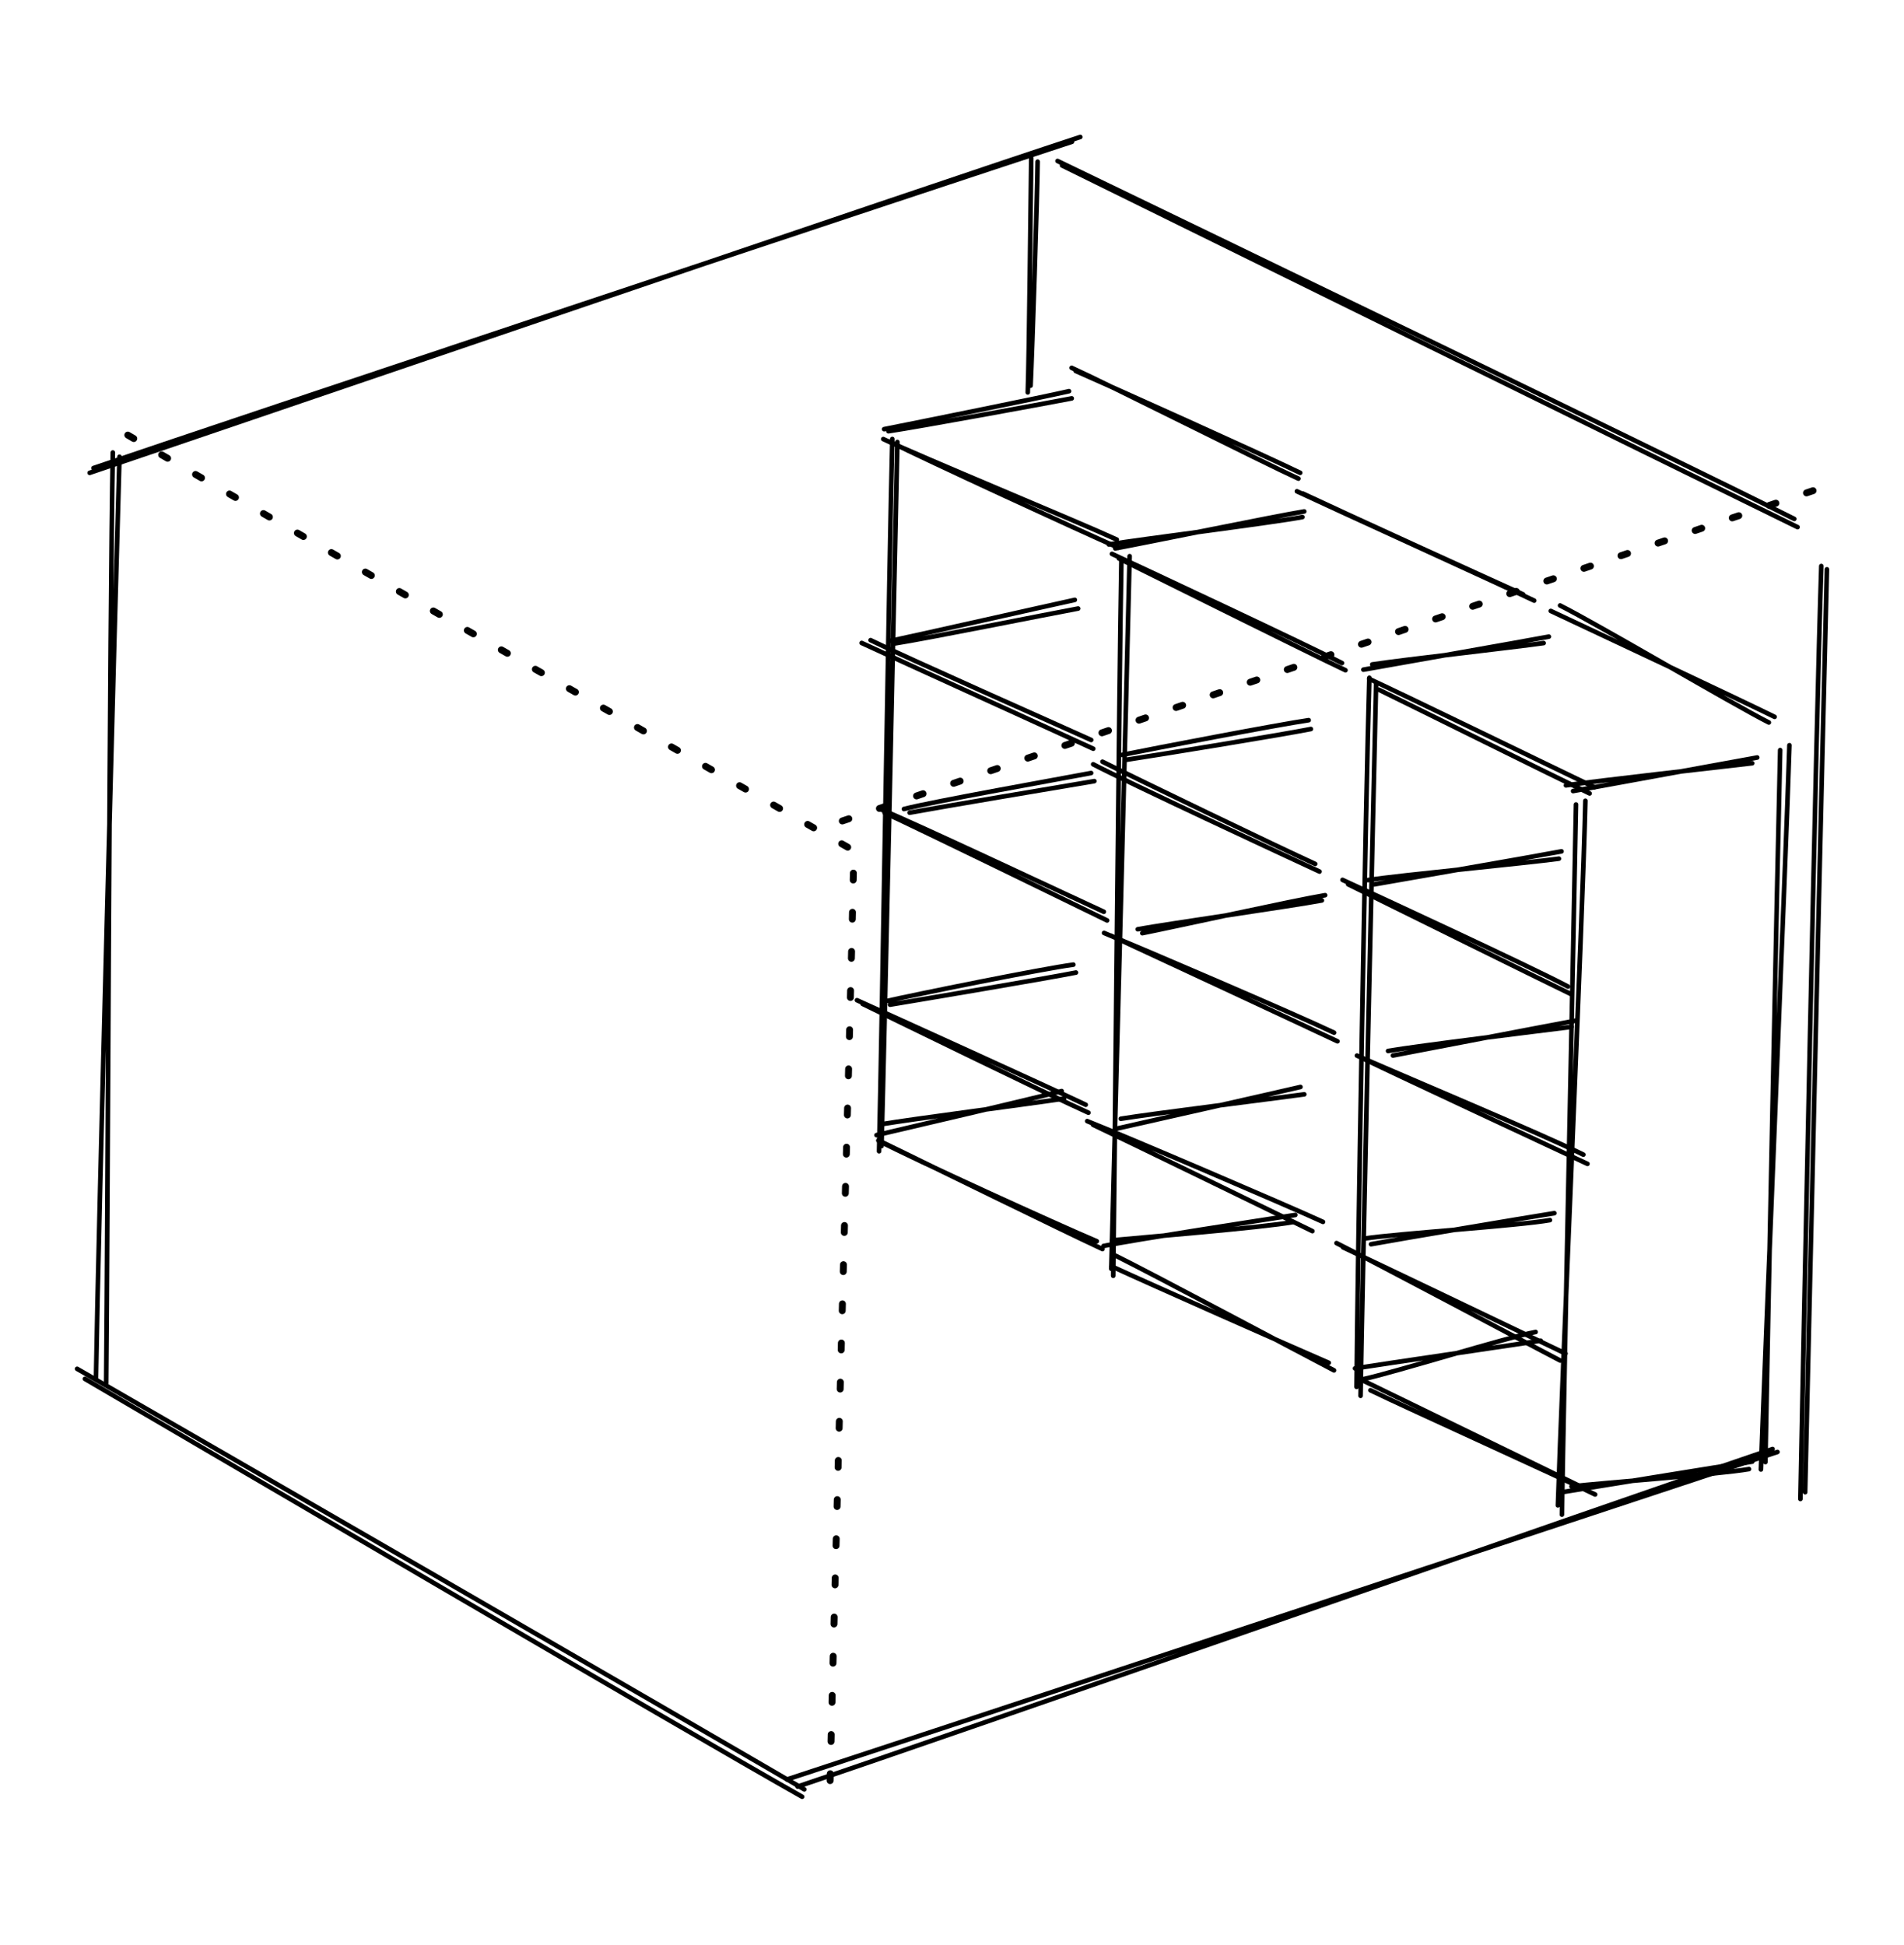 <svg version="1.1" xmlns="http://www.w3.org/2000/svg" viewBox="0 0 413.149 422.125" width="413.149" height="422.125">
  <!-- svg-source:excalidraw -->
  
  <defs>
    <style class="style-fonts">
      @font-face {
        font-family: "Virgil";
        src: url("https://excalidraw.com/Virgil.woff2");
      }
      @font-face {
        font-family: "Cascadia";
        src: url("https://excalidraw.com/Cascadia.woff2");
      }
    </style>
  </defs>
  <g stroke-linecap="round" transform="translate(10 10) rotate(0 196.575 201.063)"><path d="M-0.13 -0.14 C112.91 0.75, 223.19 1.29, 392.56 -0.74 M392.31 -0.06 C392.31 148.03, 391.19 293.86, 392.45 402.43 M392.9 401.41 C245.18 405.15, 98.89 404.48, -0.13 402.35 M-0.68 401.03 C0.03 299.61, 1.35 196.85, -0.59 0.07" stroke="transparent" stroke-width="1.5" fill="none" stroke-dasharray="1.5 7"></path></g><g stroke-linecap="round"><g transform="translate(297.349 147.861) rotate(0 24.183 11.89)"><path d="M-0.25 -0.54 C7.85 3.2, 40.49 19.09, 48.61 22.97 M1.82 1.79 C9.75 5.66, 39.95 20.66, 47.58 24.32" stroke="#000000" stroke-width="1" fill="none"></path></g></g><g stroke-linecap="round"><g transform="translate(296.383 145.481) rotate(0 19.58 -3.747)"><path d="M-0.54 -0.16 C5.99 -1.34, 33.03 -6.08, 39.7 -7.33 M1.37 -1.29 C7.67 -2.27, 32.39 -5.04, 38.57 -5.93" stroke="#000000" stroke-width="1" fill="none"></path></g></g><g stroke-linecap="round"><g transform="translate(341.507 172.023) rotate(0 19.044 -3.997)"><path d="M-0.16 -0.36 C6.51 -1.54, 33.19 -6.47, 39.79 -7.64 M-1.71 -1.59 C4.81 -2.57, 32.03 -5.62, 38.71 -6.4" stroke="#000000" stroke-width="1" fill="none"></path></g></g><g stroke-linecap="round"><g transform="translate(336.859 132.841) rotate(0 23.925 11.248)"><path d="M-0.36 -0.26 C7.77 3.55, 40.07 18.72, 48.21 22.72 M1.66 -1.45 C9.62 2.53, 39.32 20.09, 46.96 23.94" stroke="#000000" stroke-width="1" fill="none"></path></g></g><g stroke-linecap="round"><g transform="translate(295.564 299.939) rotate(0 25.151 11.901)"><path d="M-0.26 -0.57 C7.79 3.32, 39.92 19, 48.17 23 M1.8 1.75 C10.27 5.85, 42.75 20.52, 50.56 24.37" stroke="#000000" stroke-width="1" fill="none"></path></g></g><g stroke-linecap="round"><g transform="translate(294.598 297.559) rotate(0 19.582 -3.41)"><path d="M-0.57 -0.61 C6.11 -1.67, 32.94 -5.58, 39.73 -6.62 M1.33 1.69 C7.86 0.29, 32.25 -7.32, 38.62 -8.51" stroke="#000000" stroke-width="1" fill="none"></path></g></g><g stroke-linecap="round"><g transform="translate(339.723 324.101) rotate(0 19.949 -3.62)"><path d="M-0.61 -0.32 C6.19 -1.38, 33.69 -5.92, 40.5 -6.92 M1.28 -1.54 C7.98 -2.33, 33.4 -4.18, 39.79 -5.3" stroke="#000000" stroke-width="1" fill="none"></path></g></g><g stroke-linecap="round"><g transform="translate(342.299 174.129) rotate(0 -1.271 77.093)"><path d="M-0.32 0.45 C-0.79 26.31, -2.97 128.88, -3.38 154.55 M1.71 -0.36 C1.14 25.16, -3.44 126.51, -4.25 152.54" stroke="#000000" stroke-width="1" fill="none"></path></g></g><g stroke-linecap="round"><g transform="translate(292.09 191.748) rotate(0 24.105 11.63)"><path d="M0.45 0.15 C8.71 4.22, 40.92 20.17, 48.99 24.07 M-0.78 -0.81 C7.4 2.94, 39.99 18.03, 48.15 22.34" stroke="#000000" stroke-width="1" fill="none"></path></g></g><g stroke-linecap="round"><g transform="translate(298.03 191.707) rotate(0 19.788 -3.374)"><path d="M0.15 0.21 C7.01 -1.02, 34.11 -5.68, 40.8 -6.96 M-1.23 -0.72 C5.56 -1.78, 33.43 -4.43, 40.24 -5.37" stroke="#000000" stroke-width="1" fill="none"></path></g></g><g stroke-linecap="round"><g transform="translate(295.578 228.981) rotate(0 23.875 11.833)"><path d="M0.21 0.74 C8.29 4.65, 40.85 19.82, 48.88 23.58 M-1.13 0.09 C6.75 3.6, 39.9 17.5, 47.99 21.58" stroke="#000000" stroke-width="1" fill="none"></path></g></g><g stroke-linecap="round"><g transform="translate(301.518 228.94) rotate(0 19.991 -3.669)"><path d="M0.74 0.11 C7.44 -1.17, 33.76 -6.24, 40.31 -7.44 M-0.32 -0.88 C6.22 -2.01, 32.89 -5.28, 39.49 -6.1" stroke="#000000" stroke-width="1" fill="none"></path></g></g><g stroke-linecap="round"><g transform="translate(291.304 270.424) rotate(0 23.552 12.077)"><path d="M0.11 0.25 C8.14 4.01, 40.3 19.43, 48.4 23.3 M-1.3 -0.67 C6.53 3.23, 39.05 20.57, 47.25 24.82" stroke="#000000" stroke-width="1" fill="none"></path></g></g><g stroke-linecap="round"><g transform="translate(297.244 270.383) rotate(0 19.474 -3.748)"><path d="M0.25 -0.38 C6.8 -1.58, 33.37 -6.06, 40.03 -7.12 M-1.08 -1.62 C5.24 -2.63, 32.3 -4.4, 39.07 -5.61" stroke="#000000" stroke-width="1" fill="none"></path></g></g><g stroke-linecap="round"><g transform="translate(386.66 162.809) rotate(0 -1.467 77.497)"><path d="M-0.38 -0.03 C-0.99 25.68, -3.12 128.57, -3.59 154.47 M1.63 -1.09 C0.84 24.81, -3.66 130.3, -4.56 156.08" stroke="#000000" stroke-width="1" fill="none"></path></g></g><g stroke-linecap="round"><g transform="translate(298.633 148.207) rotate(0 -2.151 76.783)"><path d="M-0.03 -0.05 C-0.64 25.79, -2.99 129.06, -3.4 154.69 M-1.5 -1.12 C-2.28 24.38, -4.08 126.78, -4.27 152.75" stroke="#000000" stroke-width="1" fill="none"></path></g></g><g stroke-linecap="round"><g transform="translate(242.825 121.035) rotate(0 23.795 11.785)"><path d="M-0.05 0.14 C8.2 4.21, 41.09 20.6, 49.13 24.41 M-1.54 -0.84 C6.62 2.93, 40.26 18.69, 48.37 22.85" stroke="#000000" stroke-width="1" fill="none"></path></g></g><g stroke-linecap="round"><g transform="translate(241.859 118.655) rotate(0 19.943 -3.659)"><path d="M0.14 0.35 C7 -0.92, 34.54 -6.59, 41.14 -7.67 M-1.25 -0.51 C5.55 -1.62, 34.09 -5.2, 40.75 -6.45" stroke="#000000" stroke-width="1" fill="none"></path></g></g><g stroke-linecap="round"><g transform="translate(282.336 106.015) rotate(0 24.824 12.459)"><path d="M0.35 1.08 C8.39 4.88, 39.95 19.26, 48.17 22.97 M-0.92 0.6 C7.52 4.57, 42.18 20.32, 50.57 24.32" stroke="#000000" stroke-width="1" fill="none"></path></g></g><g stroke-linecap="round"><g transform="translate(241.041 273.113) rotate(0 24.302 11.827)"><path d="M1.08 -0.6 C9.13 3.38, 40.47 20.12, 48.42 24.26 M0.19 1.7 C8.03 5.33, 39.31 19.18, 47.28 22.62" stroke="#000000" stroke-width="1" fill="none"></path></g></g><g stroke-linecap="round"><g transform="translate(240.075 270.733) rotate(0 20.192 -3.719)"><path d="M-0.6 -0.36 C6.17 -1.72, 34.06 -6.03, 40.99 -7.08 M1.28 -1.59 C7.95 -2.23, 33.97 -4.34, 40.53 -5.55" stroke="#000000" stroke-width="1" fill="none"></path></g></g><g stroke-linecap="round"><g transform="translate(237.566 164.922) rotate(0 24.203 12.292)"><path d="M-0.36 0.93 C7.59 5.07, 40.51 20.4, 48.76 24.21 M1.66 0.37 C9.35 4.23, 39.98 18.99, 47.81 22.55" stroke="#000000" stroke-width="1" fill="none"></path></g></g><g stroke-linecap="round"><g transform="translate(243.507 164.881) rotate(0 20.45 -4.308)"><path d="M0.93 -0.01 C7.85 -1.07, 34.34 -5.38, 40.94 -6.68 M-0.04 -1.06 C6.85 -2.46, 33.78 -7.62, 40.46 -8.6" stroke="#000000" stroke-width="1" fill="none"></path></g></g><g stroke-linecap="round"><g transform="translate(241.054 202.155) rotate(0 23.841 12.055)"><path d="M-0.01 0.88 C8.24 4.7, 41.16 20.03, 49.16 23.81 M-1.48 0.3 C6.68 3.67, 39.76 17.82, 48.42 21.94" stroke="#000000" stroke-width="1" fill="none"></path></g></g><g stroke-linecap="round"><g transform="translate(246.995 202.114) rotate(0 20.213 -3.731)"><path d="M0.88 0.39 C7.48 -0.92, 33.97 -6.77, 40.54 -7.85 M-0.11 -0.46 C6.29 -1.63, 33.22 -5.48, 39.84 -6.72" stroke="#000000" stroke-width="1" fill="none"></path></g></g><g stroke-linecap="round"><g transform="translate(236.78 243.598) rotate(0 24.714 11.625)"><path d="M0.39 0.48 C8.39 4.26, 39.77 19.56, 48 23.56 M-0.87 -0.31 C7.52 3.01, 41.9 17.72, 50.3 21.56" stroke="#000000" stroke-width="1" fill="none"></path></g></g><g stroke-linecap="round"><g transform="translate(242.721 243.557) rotate(0 19.783 -3.129)"><path d="M0.48 -0.78 C7.05 -1.86, 33.51 -5.15, 40.29 -6.08 M-0.72 1.43 C5.63 0, 32.51 -6.06, 39.46 -7.68" stroke="#000000" stroke-width="1" fill="none"></path></g></g><g stroke-linecap="round"><g transform="translate(244.109 121.381) rotate(0 -0.981 77.392)"><path d="M-0.78 0.23 C-1.27 26.07, -2.2 129.61, -2.55 155.47 M1.01 -0.69 C0.42 24.79, -2.27 128.23, -2.97 153.95" stroke="#000000" stroke-width="1" fill="none"></path></g></g><g stroke-linecap="round"><g transform="translate(192.762 94.82) rotate(0 24.404 12.244)"><path d="M0.23 0.99 C8.47 5.12, 41.64 20.39, 49.91 24.03 M-1.1 0.46 C7.03 4.32, 41.1 18.37, 49.56 22.27" stroke="#000000" stroke-width="1" fill="none"></path></g></g><g stroke-linecap="round"><g transform="translate(191.796 92.441) rotate(0 20.402 -3.207)"><path d="M0.99 1.14 C7.91 0.1, 34.33 -4.76, 40.76 -5.99 M0.05 0.69 C6.94 -0.68, 33.77 -6.08, 40.17 -7.55" stroke="#000000" stroke-width="1" fill="none"></path></g></g><g stroke-linecap="round"><g transform="translate(232.272 79.801) rotate(0 25.063 12.041)"><path d="M1.14 0.7 C9.41 4.33, 41.77 18.87, 49.85 22.8 M0.27 0.02 C8.46 3.73, 41.3 20.33, 49.47 24.06" stroke="#000000" stroke-width="1" fill="none"></path></g></g><g stroke-linecap="round"><g transform="translate(190.978 246.899) rotate(0 23.928 12.373)"><path d="M0.7 1.08 C8.58 4.91, 40.08 20.37, 48.25 24.15 M-0.39 0.6 C7.19 4.61, 38.72 18.95, 47.02 22.46" stroke="#000000" stroke-width="1" fill="none"></path></g></g><g stroke-linecap="round"><g transform="translate(190.011 244.519) rotate(0 20.531 -2.969)"><path d="M1.08 -0.53 C7.7 -1.66, 34.31 -5.11, 40.88 -6.12 M0.18 1.81 C6.62 0.29, 33.73 -6, 40.36 -7.75" stroke="#000000" stroke-width="1" fill="none"></path></g></g><g stroke-linecap="round"><g transform="translate(187.503 138.708) rotate(0 24.597 11.988)"><path d="M-0.53 0.82 C7.64 4.61, 41.43 19.94, 49.72 23.77 M1.4 0.21 C9.43 4.14, 41.38 18.29, 49.27 21.87" stroke="#000000" stroke-width="1" fill="none"></path></g></g><g stroke-linecap="round"><g transform="translate(193.443 138.667) rotate(0 20.146 -3.771)"><path d="M0.82 0.95 C7.39 -0.07, 33.88 -5.39, 40.5 -6.61 M-0.2 0.4 C6.15 -0.94, 33.08 -7.03, 39.78 -8.49" stroke="#000000" stroke-width="1" fill="none"></path></g></g><g stroke-linecap="round"><g transform="translate(190.991 175.941) rotate(0 24.609 11.711)"><path d="M0.95 0.44 C9.24 4.27, 41.15 19.86, 49.24 23.8 M-0.02 -0.38 C8.2 3.02, 40.35 18.17, 48.53 21.92" stroke="#000000" stroke-width="1" fill="none"></path></g></g><g stroke-linecap="round"><g transform="translate(196.932 175.9) rotate(0 19.869 -3.846)"><path d="M0.44 0.46 C7.06 -0.76, 33.8 -5.26, 40.53 -6.39 M-0.79 -0.34 C5.64 -1.99, 32.95 -6.84, 39.83 -8.15" stroke="#000000" stroke-width="1" fill="none"></path></g></g><g stroke-linecap="round"><g transform="translate(186.717 217.384) rotate(0 24.35 11.875)"><path d="M0.46 0.47 C8.55 4.41, 41.27 20.4, 49.46 24.08 M-0.76 -0.33 C7.15 3.23, 40.54 18.39, 48.87 22.35" stroke="#000000" stroke-width="1" fill="none"></path></g></g><g stroke-linecap="round"><g transform="translate(192.657 217.343) rotate(0 20.033 -3.664)"><path d="M0.47 0.68 C7.2 -0.44, 34.34 -5.01, 40.81 -6.29 M-0.74 -0.01 C5.86 -1.51, 33.17 -7.06, 40.25 -8.01" stroke="#000000" stroke-width="1" fill="none"></path></g></g><g stroke-linecap="round"><g transform="translate(194.046 95.167) rotate(0 -1.31 77.38)"><path d="M0.68 0.75 C0.14 26.26, -2.06 127.9, -2.76 153.54 M-0.42 0.1 C-1.09 25.71, -2.66 128.67, -3.3 154.66" stroke="#000000" stroke-width="1" fill="none"></path></g></g><g stroke-linecap="round"><g transform="translate(384.939 314.305) rotate(0 -106.709 36.762)"><path d="M0.75 0.78 C-35.02 12.63, -178.52 60.16, -214.17 71.84 M-0.31 0.14 C-35.75 12.14, -176.3 61.47, -211.87 73.39" stroke="#000000" stroke-width="1" fill="none"></path></g></g><g stroke-linecap="round"><g transform="translate(392.631 107.282) rotate(0 -106.285 35.626)"><path d="M0.78 -0.8 C-34.9 11.09, -177.49 60.09, -213.35 72.05" stroke="#000000" stroke-width="1.5" fill="none" stroke-dasharray="1.5 7"></path></g></g><g stroke-linecap="round"><g transform="translate(233.418 30.729) rotate(0 -106.484 35.436)"><path d="M-0.8 0.03 C-36.44 11.71, -177.56 58.73, -213.13 70.84 M0.99 -1 C-34.86 10.73, -178.5 59.9, -213.96 71.88" stroke="#000000" stroke-width="1" fill="none"></path></g></g><g stroke-linecap="round"><g transform="translate(25.898 98.88) rotate(0 -2.52 100.316)"><path d="M0.03 0.24 C-0.95 33.74, -4.53 166.73, -5.07 200.22 M-1.42 -0.68 C-2.09 33.02, -2.52 167.43, -2.86 201.31" stroke="#000000" stroke-width="1" fill="none"></path></g></g><g stroke-linecap="round"><g transform="translate(184.938 190.428) rotate(0 -2.354 100.504)"><path d="M0.24 -0.96 C-0.45 32.69, -4.25 168.22, -4.95 201.97" stroke="#000000" stroke-width="1.5" fill="none" stroke-dasharray="1.5 7"></path></g></g><g stroke-linecap="round"><g transform="translate(17.691 297.892) rotate(0 77.935 45.585)"><path d="M-0.96 -0.85 C25.17 14.18, 130.61 75.11, 156.83 90.41 M0.73 1.33 C26.78 16.55, 130.51 77.42, 156.36 92.01" stroke="#000000" stroke-width="1" fill="none"></path></g></g><g stroke-linecap="round"><g transform="translate(28.583 93.502) rotate(0 77.608 45.824)"><path d="M-0.85 0.91 C25.12 16.19, 129.82 75.87, 156.06 90.74" stroke="#000000" stroke-width="1.5" fill="none" stroke-dasharray="1.5 7"></path></g></g><g stroke-linecap="round"><g transform="translate(229.547 35.775) rotate(0 80.211 38.886)"><path d="M0.91 0.13 C27.82 13.38, 134 65.66, 160.5 78.61 M-0.07 -0.84 C26.8 12.13, 133.28 63.51, 159.79 76.83" stroke="#000000" stroke-width="1" fill="none"></path></g></g><g stroke-linecap="round"><g transform="translate(225.028 34.615) rotate(0 -0.938 25.102)"><path d="M0.13 0.47 C0.04 8.5, -1.01 40.94, -1.4 49.08 M-1.26 -0.33 C-1.38 7.81, -1.71 42.03, -2.01 50.54" stroke="#000000" stroke-width="1" fill="none"></path></g></g><g stroke-linecap="round"><g transform="translate(395.956 122.896) rotate(0 -2.412 101.166)"><path d="M0.47 0.65 C-0.4 34.11, -3.51 167.55, -4.26 200.92 M-0.75 -0.06 C-1.86 33.59, -4.63 168.7, -5.29 202.39" stroke="#000000" stroke-width="1" fill="none"></path></g></g></svg>